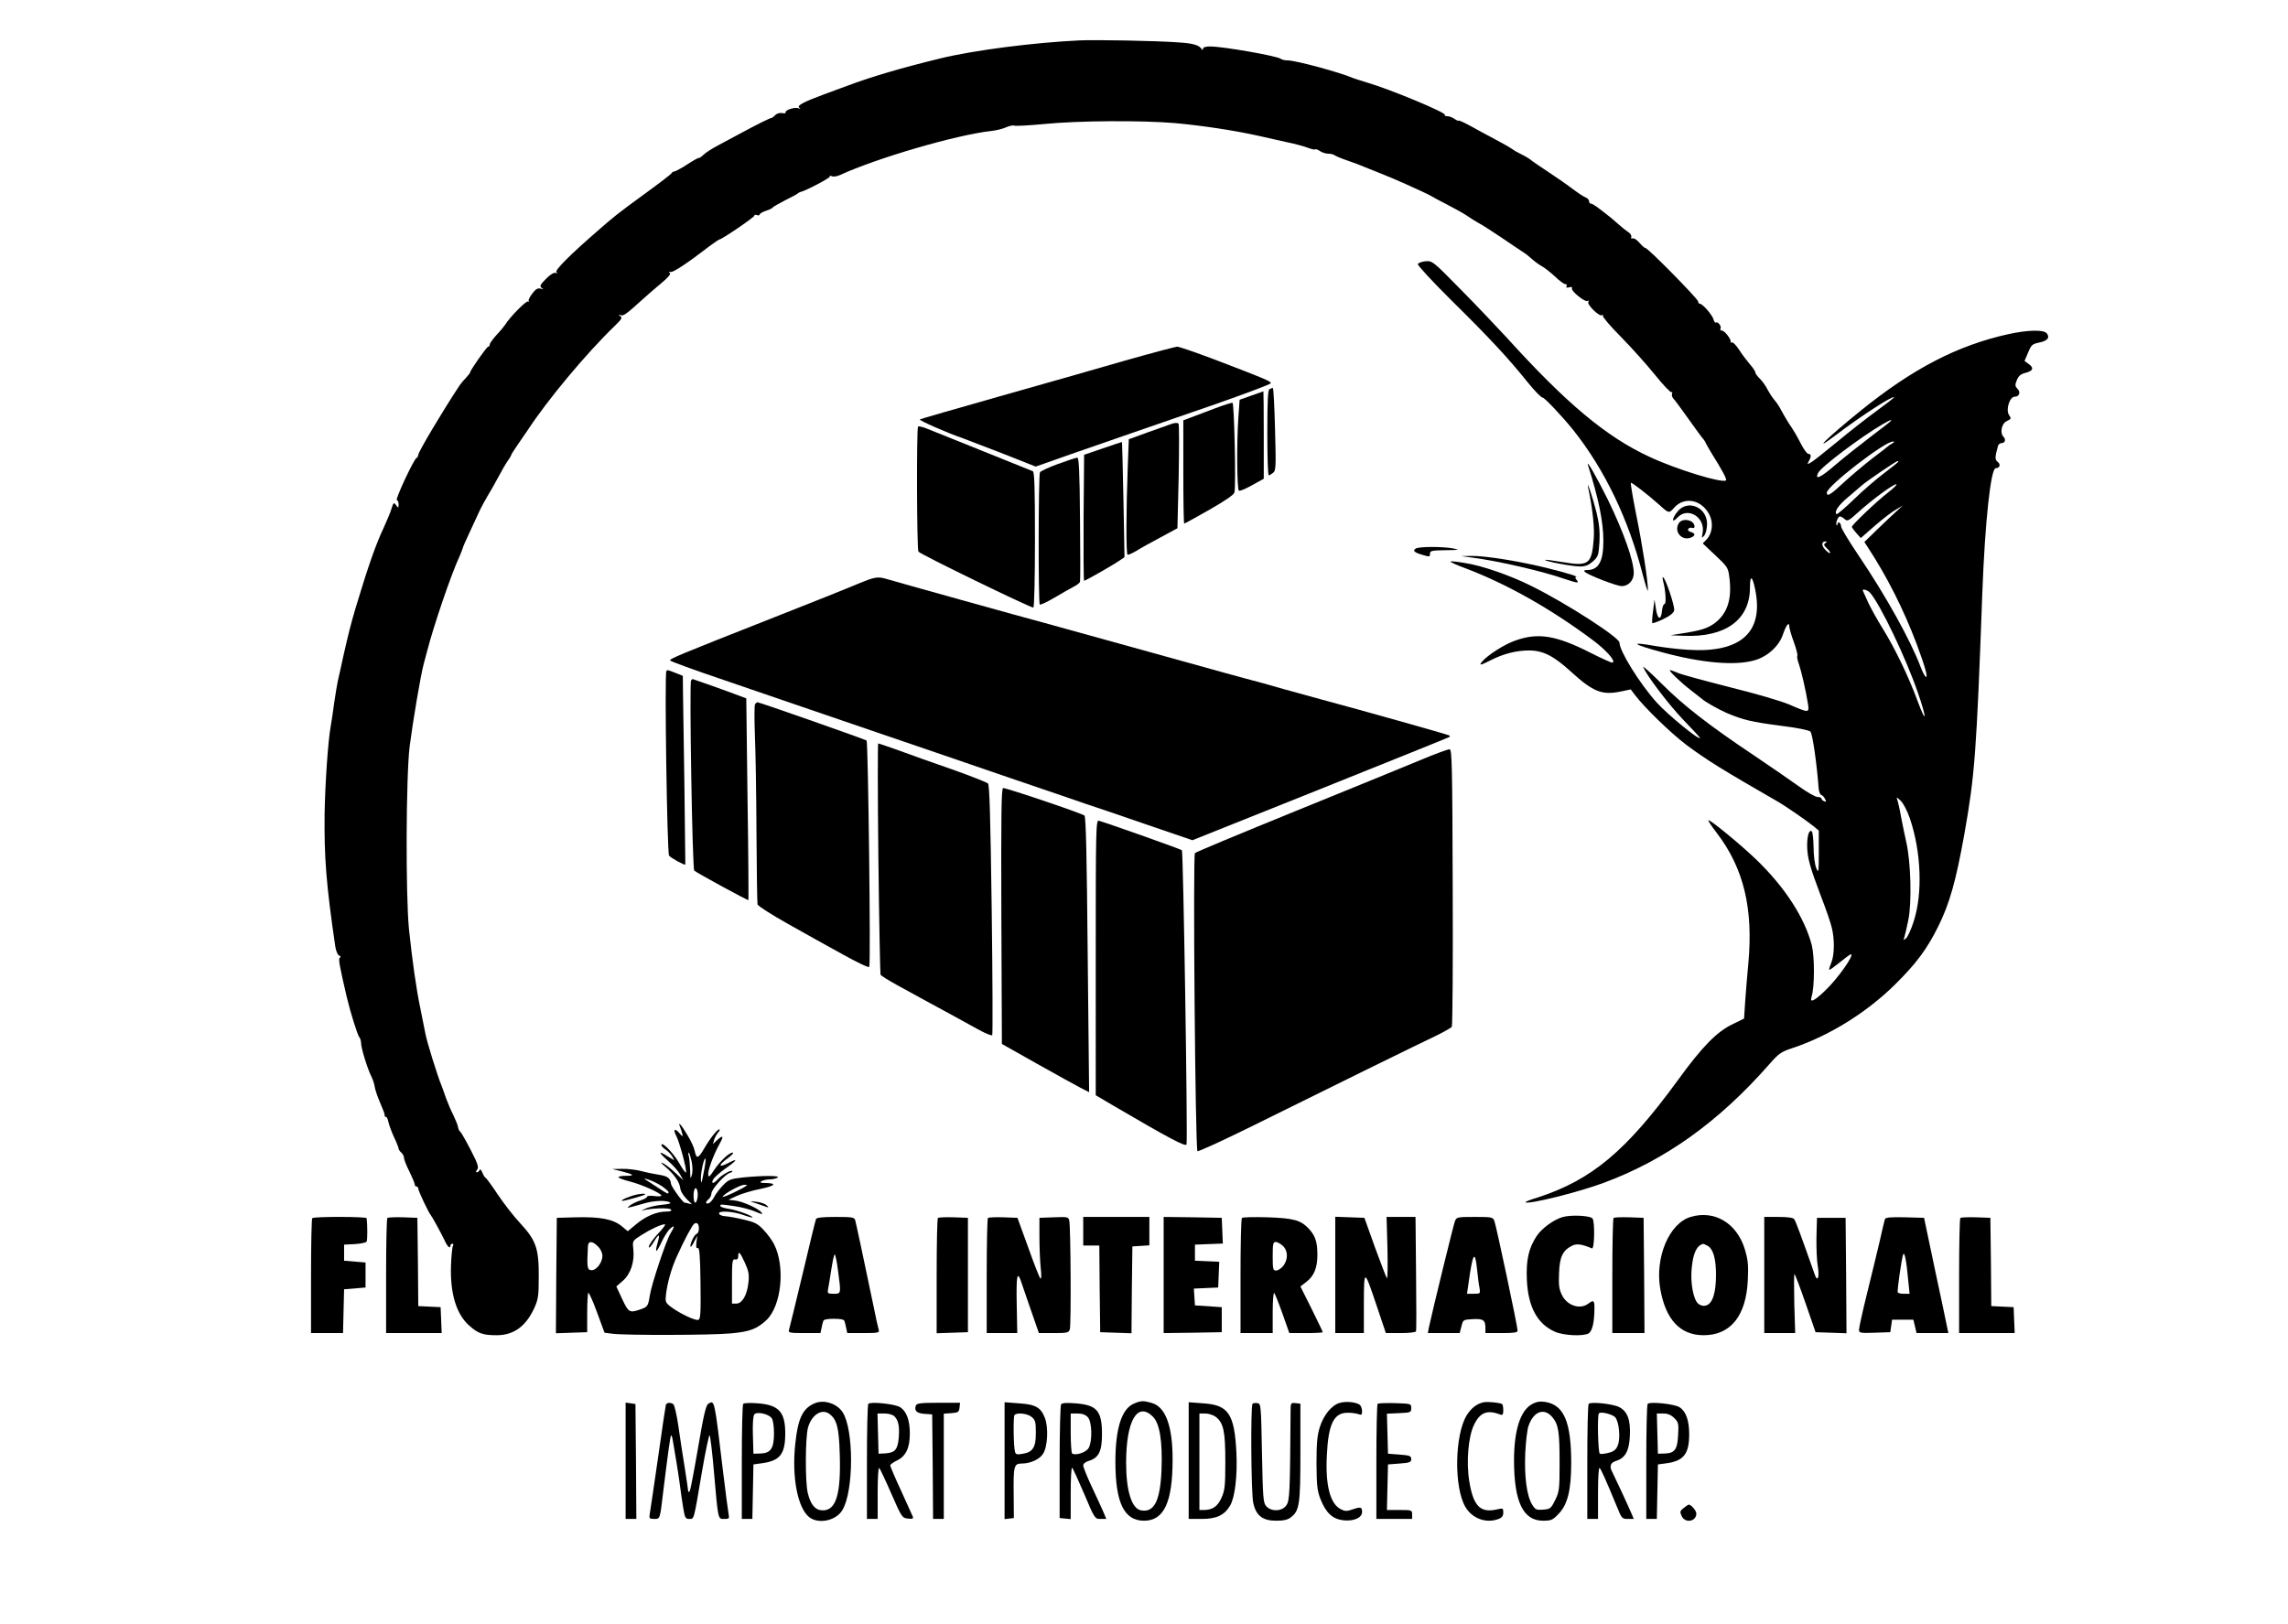 <?xml version="1.0" standalone="no"?>
<!DOCTYPE svg PUBLIC "-//W3C//DTD SVG 20010904//EN"
 "http://www.w3.org/TR/2001/REC-SVG-20010904/DTD/svg10.dtd">
<svg version="1.0" xmlns="http://www.w3.org/2000/svg"
 width="1024pt" height="727.2pt" viewBox="0 0 1024 727.2"
 preserveAspectRatio="xMidYMid meet">
<g transform="translate(0,727.2) scale(0.08,-0.08)"
fill="#000000" stroke="none">
<path d="M6040 8864 c-256 -12 -592 -55 -780 -101 -214 -52 -387 -103 -520
-153 -41 -15 -100 -37 -130 -48 -111 -41 -154 -63 -139 -74 10 -7 8 -8 -7 -3
-23 6 -76 -13 -69 -25 2 -4 -6 -5 -19 -3 -13 3 -30 -2 -39 -11 -8 -9 -18 -16
-21 -16 -8 0 -82 -37 -171 -85 -38 -21 -96 -51 -127 -68 -32 -17 -68 -40 -80
-51 -12 -12 -25 -21 -28 -20 -5 1 -24 -9 -92 -53 -21 -12 -42 -23 -47 -23 -5
0 -11 -4 -13 -8 -1 -5 -70 -58 -153 -118 -153 -112 -167 -123 -264 -208 -151
-131 -240 -220 -228 -229 8 -6 7 -7 -4 -4 -10 3 -31 -9 -55 -34 -33 -33 -36
-41 -24 -50 12 -8 10 -9 -6 -4 -16 4 -28 -3 -47 -29 -14 -18 -23 -37 -19 -41
4 -5 2 -5 -4 -2 -10 6 -105 -91 -127 -129 -5 -8 -26 -34 -48 -57 -21 -23 -39
-48 -39 -54 0 -7 -4 -13 -9 -13 -8 0 -101 -133 -101 -144 0 -3 -10 -16 -22
-29 -13 -13 -29 -32 -37 -44 -91 -137 -231 -372 -231 -388 0 -7 -4 -15 -9 -17
-15 -5 -121 -233 -111 -236 6 -2 10 -13 10 -25 -1 -21 -1 -21 -14 -4 -13 17
-15 15 -26 -20 -6 -21 -26 -67 -42 -103 -45 -95 -87 -214 -158 -450 -26 -87
-43 -155 -70 -275 -12 -55 -25 -116 -30 -135 -4 -19 -13 -73 -20 -120 -6 -47
-15 -107 -20 -135 -15 -82 -31 -320 -34 -485 -3 -249 9 -401 60 -748 4 -24 13
-46 21 -49 9 -4 11 -8 4 -12 -9 -6 -2 -45 39 -221 20 -85 61 -215 70 -224 5
-5 10 -21 10 -33 0 -28 36 -145 58 -188 8 -16 16 -41 18 -55 2 -14 12 -46 22
-70 30 -71 35 -85 34 -92 -1 -5 2 -8 7 -8 5 0 11 -13 14 -29 3 -15 17 -53 31
-84 15 -31 26 -60 26 -65 0 -5 7 -15 15 -22 8 -7 15 -20 15 -29 0 -9 13 -43
30 -76 16 -33 30 -66 30 -72 0 -7 5 -13 10 -13 6 0 10 -6 10 -12 0 -12 59
-137 70 -148 6 -6 60 -104 80 -147 15 -32 30 -43 30 -23 0 6 5 10 11 10 5 0 7
-5 3 -12 -4 -6 -9 -56 -11 -111 -5 -157 30 -272 103 -336 48 -43 77 -53 150
-53 96 -1 165 48 213 152 22 49 25 68 25 175 1 158 -15 204 -104 300 -36 38
-92 111 -125 160 -33 50 -64 92 -68 94 -5 2 -13 15 -19 30 -6 15 -12 21 -15
13 -3 -6 -9 -12 -15 -12 -7 0 -6 5 1 14 8 10 6 24 -9 57 -31 65 -78 152 -87
158 -4 3 -10 15 -11 26 -2 11 -14 40 -26 65 -13 25 -31 68 -41 95 -9 28 -21
59 -25 70 -24 58 -82 246 -90 290 -4 22 -17 85 -28 140 -24 115 -45 265 -64
445 -19 189 -17 858 4 1025 18 139 61 395 78 458 5 20 14 54 20 75 35 137 134
429 181 529 10 24 19 46 19 49 0 3 15 38 34 78 18 39 44 94 56 121 13 28 35
68 48 90 14 22 40 68 58 102 18 34 42 76 53 92 12 16 21 32 21 35 0 3 18 31
40 63 22 32 46 67 53 77 109 167 328 430 487 583 38 37 43 45 30 54 -13 9 -12
10 2 5 17 -5 33 7 121 87 23 21 70 62 104 90 42 35 58 54 50 60 -8 5 -7 7 5 5
15 -3 96 51 218 145 27 20 52 37 55 37 13 0 195 124 195 133 0 5 7 7 15 3 8
-3 15 -1 15 4 0 4 15 14 34 20 19 6 36 14 38 18 2 4 33 22 70 41 37 18 70 36
73 40 4 3 10 6 13 7 24 3 172 81 165 87 -4 5 1 5 10 1 10 -4 30 -1 45 6 209
96 650 225 847 247 28 3 65 12 82 20 18 8 39 13 47 10 8 -3 84 1 168 9 190 19
547 21 733 5 151 -14 327 -40 470 -72 50 -11 122 -27 160 -36 39 -8 87 -21
109 -29 21 -8 41 -13 44 -10 2 3 14 -1 26 -9 11 -8 32 -15 46 -15 14 0 30 -4
35 -8 6 -5 39 -19 75 -31 36 -12 79 -29 95 -36 17 -7 57 -23 90 -36 59 -22
256 -110 285 -128 8 -5 49 -27 90 -48 41 -21 89 -48 105 -59 17 -12 46 -30 65
-41 20 -10 82 -50 138 -88 57 -39 110 -74 119 -80 9 -5 29 -22 45 -36 17 -15
42 -33 56 -40 14 -8 46 -33 71 -56 24 -24 51 -43 58 -43 8 0 11 -5 7 -12 -5
-7 0 -9 14 -6 13 4 19 2 16 -6 -5 -15 73 -79 88 -70 7 4 8 3 4 -5 -10 -15 61
-84 76 -75 6 4 8 3 5 -3 -3 -5 42 -59 102 -119 59 -60 144 -155 190 -212 45
-56 87 -100 92 -97 5 4 6 0 3 -8 -3 -8 1 -21 8 -28 8 -8 44 -57 81 -109 37
-52 73 -102 80 -110 8 -8 17 -22 20 -30 4 -8 17 -31 29 -51 62 -99 90 -151 84
-157 -19 -18 -275 60 -429 132 -240 111 -464 298 -797 666 -58 63 -175 186
-261 273 -152 155 -156 158 -194 155 -21 -2 -40 -9 -43 -16 -2 -7 83 -99 190
-205 209 -206 317 -322 425 -457 38 -47 75 -85 83 -85 11 0 109 -104 171 -181
176 -221 309 -498 389 -809 16 -60 29 -101 29 -89 2 44 -31 256 -65 422 -19
96 -33 177 -30 180 5 4 101 -71 161 -125 52 -47 52 -47 82 -13 57 63 153 44
196 -40 23 -45 17 -103 -14 -137 l-23 -24 71 -67 c69 -65 71 -69 78 -125 15
-120 -11 -200 -82 -254 -41 -30 -78 -42 -198 -60 l-50 -8 75 -3 c233 -10 370
90 370 270 0 72 13 68 29 -10 50 -241 -81 -358 -378 -338 -53 3 -134 13 -181
21 -147 26 -131 11 38 -35 225 -61 412 -77 521 -44 71 21 135 80 156 145 17
50 35 73 35 43 0 -9 11 -48 25 -86 14 -38 23 -73 20 -78 -3 -5 1 -26 9 -47 13
-37 39 -148 51 -225 7 -48 4 -48 -104 -1 -49 21 -191 62 -336 98 -137 35 -267
70 -287 79 -21 9 -41 16 -45 16 -12 0 59 -69 117 -113 30 -23 57 -44 60 -47
15 -15 92 -59 140 -80 93 -39 139 -50 300 -71 91 -11 160 -25 168 -33 12 -11
36 -180 46 -315 1 -19 8 -37 14 -39 7 -2 17 -12 22 -23 8 -15 7 -17 -5 -13 -8
4 -15 10 -15 15 0 5 -10 9 -22 9 -11 0 -58 26 -102 58 -45 32 -157 110 -251
173 -256 171 -398 282 -519 403 -60 60 -107 102 -103 93 18 -46 140 -207 223
-294 52 -54 94 -99 94 -102 0 -18 -180 129 -242 198 -96 107 -208 288 -208
335 0 28 -292 217 -489 315 -119 60 -282 117 -379 131 -41 7 -75 10 -78 8 -2
-3 35 -20 84 -38 232 -88 475 -225 710 -400 77 -57 134 -121 113 -128 -5 -2
-62 24 -127 57 -188 95 -289 112 -415 67 -62 -21 -157 -82 -188 -119 -19 -23
-9 -21 52 10 70 35 140 53 212 53 77 0 138 -31 235 -120 123 -112 172 -131
276 -110 l57 12 25 -33 c56 -73 202 -214 287 -278 117 -87 205 -141 504 -313
45 -25 169 -111 206 -141 l30 -25 0 -122 c0 -113 -1 -119 -14 -88 -8 18 -15
70 -15 115 -1 45 -5 86 -10 90 -14 14 -26 -22 -26 -77 0 -68 14 -118 77 -285
28 -71 55 -151 61 -177 16 -65 15 -152 -3 -195 -8 -20 -14 -38 -11 -40 2 -2
28 17 59 42 31 25 58 45 61 45 24 0 -75 -140 -147 -207 -60 -57 -84 -67 -72
-30 17 55 17 222 1 287 -40 155 -151 326 -312 481 -90 86 -252 219 -266 219
-5 0 16 -32 47 -72 150 -197 204 -421 176 -728 -7 -69 -14 -167 -18 -218 l-6
-92 -65 -32 c-87 -41 -171 -127 -307 -315 -289 -396 -481 -556 -782 -654 -40
-12 -71 -24 -69 -27 14 -14 301 57 441 110 342 127 640 340 922 661 55 63 67
71 134 93 203 68 412 198 570 354 121 120 178 197 242 325 64 129 99 254 146
515 59 334 68 451 101 1355 15 396 47 695 75 695 23 0 29 22 11 35 -16 13 -16
25 1 88 2 9 11 17 18 17 22 0 29 20 13 36 -20 20 -11 72 16 86 29 15 29 14 15
36 -19 30 4 102 32 102 26 0 35 26 15 45 -13 14 -14 21 -3 48 10 24 22 34 50
41 42 11 47 28 15 50 l-22 16 20 47 c18 43 23 48 62 56 46 9 62 28 42 52 -18
21 -105 19 -215 -5 -284 -63 -534 -192 -829 -431 -182 -147 -280 -243 -136
-134 141 107 317 221 326 212 2 -2 -42 -36 -97 -76 -56 -41 -156 -119 -223
-175 -67 -55 -132 -107 -145 -114 -21 -12 -21 -11 -12 7 15 26 14 41 -2 41 -7
0 -25 24 -40 53 -28 54 -38 71 -72 122 -11 17 -28 47 -39 67 -10 20 -27 46
-37 57 -10 11 -28 38 -40 60 -11 23 -32 51 -45 63 -13 13 -24 28 -24 34 0 6
-13 26 -30 45 -16 19 -44 55 -61 82 -17 26 -35 44 -40 41 -5 -3 -8 -2 -7 3 4
14 -34 63 -49 63 -8 0 -11 5 -8 10 8 13 -14 42 -25 35 -4 -3 -11 5 -14 18 -7
25 -61 87 -76 87 -5 0 -10 6 -10 13 0 14 -285 304 -295 299 -3 -1 -17 11 -32
28 -14 17 -32 29 -39 26 -8 -3 -11 0 -8 8 3 7 -5 20 -18 28 -13 9 -35 26 -49
39 -15 13 -35 31 -45 39 -79 63 -103 80 -113 80 -6 0 -11 6 -11 14 0 7 -8 16
-17 20 -10 3 -45 26 -78 51 -33 25 -94 67 -135 94 -41 27 -82 55 -91 62 -8 8
-33 23 -55 34 -21 10 -46 24 -54 31 -8 6 -51 31 -95 54 -44 23 -108 58 -142
77 -35 19 -63 31 -63 28 0 -3 -10 1 -22 9 -12 9 -31 16 -42 16 -11 0 -16 3
-13 7 12 11 -307 144 -438 182 -33 10 -67 21 -75 24 -73 32 -318 98 -365 99
-16 0 -35 4 -40 9 -21 16 -323 69 -395 69 -25 0 -40 -5 -40 -12 0 -9 -3 -10
-8 -2 -14 22 -49 32 -133 37 -123 9 -461 15 -549 11z m4540 -2128 c0 -2 -51
-42 -112 -88 -62 -47 -150 -117 -196 -156 -86 -75 -121 -91 -101 -49 16 34
242 204 363 274 43 24 46 25 46 19z m5 -128 c-11 -6 -22 -14 -25 -17 -3 -3
-41 -33 -85 -66 -43 -33 -114 -93 -157 -132 -77 -72 -98 -85 -98 -60 0 36 324
287 370 286 10 0 9 -3 -5 -11z m35 -102 c0 -2 -35 -30 -77 -62 -43 -32 -120
-98 -171 -148 -51 -49 -95 -87 -98 -83 -14 13 11 50 64 94 31 27 66 56 77 66
21 20 193 137 201 137 2 0 4 -2 4 -4z m-56 -171 c-64 -49 -204 -183 -204 -193
0 -4 12 -20 25 -35 l25 -28 80 70 c44 38 97 79 118 90 l37 22 -35 -32 c-19
-17 -68 -63 -108 -102 l-72 -70 17 -26 c109 -166 202 -350 276 -546 48 -129
65 -191 50 -182 -6 4 -18 28 -28 54 -55 147 -196 401 -347 624 -54 80 -98 153
-98 162 0 8 -4 19 -10 22 -5 3 -10 1 -10 -6 0 -7 -2 -10 -5 -8 -8 8 7 49 18
49 6 0 18 -7 27 -15 15 -14 22 -10 75 38 79 71 195 157 213 157 8 0 -12 -20
-44 -45z m-352 -284 c-11 -7 -9 -13 9 -30 12 -11 20 -23 17 -26 -2 -3 -15 6
-27 19 -23 24 -21 46 2 46 8 0 8 -3 -1 -9z m250 -278 c57 -65 201 -366 267
-558 52 -149 50 -186 -2 -46 -50 136 -127 295 -194 403 -30 48 -66 113 -81
145 -14 32 -28 61 -30 66 -7 15 25 6 40 -10z m223 -1264 c63 -186 72 -419 21
-575 -14 -45 -34 -88 -43 -95 -15 -12 -16 -12 -10 4 3 9 14 54 23 99 20 99 14
322 -11 433 -9 39 -22 104 -30 145 -7 41 -17 84 -21 95 -6 17 -3 15 19 -6 16
-15 38 -59 52 -100z"/>
<path d="M6290 7071 c-151 -44 -468 -134 -705 -201 -236 -67 -434 -124 -439
-127 -7 -5 158 -78 234 -103 14 -5 113 -43 219 -84 l195 -77 190 67 c105 36
261 90 346 120 85 29 295 102 466 161 171 60 312 113 313 118 3 11 -29 24
-319 135 -101 38 -193 70 -205 70 -11 -1 -144 -36 -295 -79z"/>
<path d="M7103 6913 c-10 -3 -13 -62 -13 -244 0 -131 3 -239 8 -239 4 0 15 7
24 14 16 12 17 32 11 245 -3 127 -9 231 -12 230 -3 0 -12 -3 -18 -6z"/>
<path d="M7000 6876 l-65 -23 -7 -99 c-10 -142 -8 -403 3 -410 5 -3 39 11 74
31 l65 36 0 244 c0 135 -1 245 -2 245 -2 -1 -32 -11 -68 -24z"/>
<path d="M6795 6804 c-49 -19 -109 -41 -132 -50 l-43 -16 0 -289 c0 -159 2
-289 5 -289 3 0 66 35 140 77 91 52 137 84 141 97 9 39 -1 499 -11 502 -5 1
-50 -13 -100 -32z"/>
<path d="M6560 6720 c-14 -5 -74 -26 -135 -48 l-110 -40 -6 -158 c-9 -239 -10
-482 -1 -488 4 -2 25 7 47 20 22 14 83 48 136 76 l96 52 7 290 c3 159 3 293
-1 296 -5 4 -19 4 -33 0z"/>
<path d="M5136 6703 c-9 -9 -7 -686 2 -700 9 -14 623 -313 643 -313 5 0 9 161
9 379 0 294 -3 380 -12 384 -7 3 -132 53 -278 112 -146 59 -286 115 -311 125
-26 11 -50 16 -53 13z"/>
<path d="M6170 6581 l-105 -36 -3 -353 c-1 -193 0 -352 3 -352 8 0 162 88 198
113 l28 19 -6 322 c-4 176 -7 322 -8 322 -1 1 -49 -15 -107 -35z"/>
<path d="M5920 6494 c-52 -19 -98 -40 -102 -47 -9 -15 -10 -734 -1 -740 5 -3
42 15 83 39 41 24 89 52 107 61 18 9 33 21 35 27 2 6 2 165 0 354 -2 260 -6
342 -15 341 -7 0 -55 -16 -107 -35z"/>
<path d="M8884 6486 c59 -184 86 -318 86 -422 0 -116 -27 -164 -91 -164 -15 0
-20 -3 -13 -10 18 -18 178 -80 207 -80 37 0 67 32 67 73 0 70 -58 232 -145
411 -62 125 -123 232 -111 192z"/>
<path d="M8885 6360 c25 -117 36 -224 31 -286 -11 -141 -28 -154 -171 -130
-54 9 -99 15 -101 13 -7 -7 151 -37 194 -37 32 0 49 7 73 28 30 27 32 34 37
108 3 58 -1 102 -16 164 -19 78 -59 198 -47 140z"/>
<path d="M9386 6229 c-34 -41 -36 -72 -1 -35 57 62 157 1 140 -87 -6 -30 -5
-31 10 -13 8 11 15 39 15 64 0 93 -107 139 -164 71z"/>
<path d="M9390 6159 c-25 -46 19 -96 68 -78 28 10 28 25 1 32 -12 3 -18 10
-14 17 4 6 13 9 21 6 8 -3 14 0 14 7 0 39 -72 52 -90 16z"/>
<path d="M7920 6020 c-19 -12 -8 -22 41 -36 36 -11 39 -10 39 7 0 17 9 19 88
20 76 1 81 2 42 10 -63 11 -192 11 -210 -1z"/>
<path d="M8240 5969 c146 -19 391 -76 514 -119 71 -24 83 -25 66 -5 -7 8 -9
15 -4 16 19 1 -43 21 -156 49 -152 38 -349 70 -425 69 l-60 -1 65 -9z"/>
<path d="M4795 5821 c-49 -21 -259 -105 -465 -186 -538 -212 -585 -232 -581
-241 2 -5 139 -55 305 -111 165 -57 342 -117 391 -134 50 -17 259 -89 465
-159 206 -70 535 -183 730 -250 195 -66 389 -133 430 -147 41 -13 193 -65 338
-115 l263 -90 717 287 c394 158 719 289 721 291 2 2 2 6 0 8 -3 4 -512 147
-714 201 -27 7 -117 32 -200 55 -82 24 -188 53 -235 65 -47 13 -192 52 -322
89 -396 110 -708 196 -798 221 -110 29 -834 231 -880 245 -51 15 -66 12 -165
-29z"/>
<path d="M9304 5838 c14 -48 19 -128 8 -128 -6 0 -12 -17 -14 -37 -5 -57 -25
-52 -34 9 l-8 53 -8 -64 c-5 -35 -7 -66 -4 -68 2 -2 29 7 60 22 38 18 58 34
62 49 5 22 -50 186 -63 186 -3 0 -2 -10 1 -22z"/>
<path d="M3728 5335 c-11 -11 4 -1020 15 -1033 11 -14 88 -56 91 -50 0 2 -2
197 -5 433 -4 237 -7 473 -8 526 l-1 97 -40 16 c-46 18 -45 18 -52 11z"/>
<path d="M3866 5282 c-10 -17 7 -1054 18 -1064 18 -15 299 -168 303 -165 1 2
0 257 -5 566 l-7 563 -35 13 c-68 26 -262 95 -265 95 -2 0 -6 -4 -9 -8z"/>
<path d="M4224 5149 c-4 -6 -4 -82 -1 -168 4 -86 8 -331 9 -546 1 -214 4 -397
6 -406 2 -9 79 -58 170 -109 92 -52 230 -129 307 -171 77 -43 143 -75 148 -70
9 9 -6 1257 -15 1267 -7 6 -598 214 -610 214 -4 0 -10 -5 -14 -11z"/>
<path d="M4914 4289 c4 -353 10 -646 12 -653 2 -6 46 -33 97 -61 50 -27 121
-66 157 -86 36 -19 99 -54 140 -76 41 -22 108 -59 149 -82 41 -23 78 -38 82
-34 3 5 2 321 -3 703 -7 516 -12 698 -21 706 -7 6 -97 42 -202 79 -104 36
-239 84 -298 106 -60 21 -111 39 -114 39 -3 0 -3 -289 1 -641z"/>
<path d="M7945 4836 c-82 -34 -397 -163 -700 -286 -302 -123 -555 -228 -560
-234 -12 -12 2 -1655 14 -1668 3 -4 130 54 281 128 490 243 963 475 1050 516
47 23 88 46 92 52 4 6 7 357 5 781 -2 675 -4 770 -17 772 -8 1 -82 -26 -165
-61z"/>
<path d="M5602 3964 l3 -716 195 -110 c107 -60 217 -121 244 -135 l49 -25 -8
769 c-5 561 -10 771 -18 779 -13 12 -433 154 -455 154 -10 0 -12 -147 -10
-716z"/>
<path d="M6130 3731 l0 -770 93 -55 c319 -187 412 -236 415 -220 7 32 -18
1638 -26 1646 -6 6 -397 145 -464 165 -17 5 -18 -36 -18 -766z"/>
<path d="M3805 2783 c4 -10 9 -27 12 -38 4 -18 2 -18 -16 4 -28 31 -37 21 -17
-17 18 -35 59 -188 54 -203 -2 -5 -20 19 -40 55 -34 58 -98 122 -98 98 0 -5
11 -17 25 -26 13 -9 29 -26 36 -38 l11 -21 -35 21 c-55 35 -56 26 -2 -22 28
-24 59 -59 69 -77 l19 -34 -44 41 c-24 23 -55 47 -69 54 -18 8 -14 3 12 -19
48 -41 79 -85 83 -117 2 -23 22 -52 55 -82 13 -12 13 -13 -3 -8 -10 3 -23 6
-27 6 -10 0 -74 89 -76 105 -3 31 -19 43 -62 50 -26 4 -72 13 -102 21 -30 8
-79 14 -110 13 l-55 -1 53 -13 c68 -17 76 -25 24 -25 -23 0 -42 -3 -42 -8 0
-4 29 -15 65 -24 69 -18 175 -66 175 -79 0 -4 -18 -5 -40 -2 -23 3 -40 1 -40
-4 0 -5 -17 -15 -38 -21 -20 -6 -46 -19 -57 -27 -23 -19 -26 -19 80 11 55 16
123 18 143 5 9 -5 -8 -10 -45 -13 -32 -3 -74 -13 -93 -22 -19 -9 -26 -13 -15
-10 42 13 152 17 159 5 5 -7 -4 -11 -27 -11 -53 0 -114 -26 -167 -70 l-48 -40
-36 30 c-49 38 -118 51 -252 48 l-109 -3 -3 -323 -2 -323 87 3 88 3 0 107 c0
58 3 109 6 113 4 3 26 -46 49 -109 l42 -114 47 -6 c77 -9 549 -8 656 2 108 9
150 25 203 75 85 81 106 303 41 427 -10 19 -35 54 -56 76 -33 36 -49 44 -112
59 -41 10 -88 18 -104 19 -17 1 -32 7 -34 14 -7 18 72 15 135 -7 28 -10 52
-16 52 -14 0 10 -89 42 -132 48 -27 4 -48 11 -48 16 0 11 -1 11 81 -1 36 -5
88 -19 114 -30 40 -17 46 -18 34 -4 -19 23 -107 62 -149 66 l-35 4 48 22 c26
12 86 30 132 39 83 17 95 32 25 33 -26 0 -31 3 -20 10 8 5 29 10 45 10 17 0
37 5 45 10 19 12 -81 12 -193 1 -70 -8 -81 -12 -111 -43 -19 -19 -41 -48 -50
-65 -8 -17 -22 -33 -31 -36 -19 -8 -20 7 0 23 8 7 15 21 15 31 0 23 74 106
102 115 11 3 17 8 15 11 -8 7 -60 -22 -81 -46 -24 -27 -40 -27 -26 -1 6 11 37
39 70 62 67 47 72 60 11 28 -53 -27 -53 -10 1 29 23 17 35 31 27 31 -20 0 -71
-48 -105 -99 -24 -37 -30 -41 -32 -25 -3 23 28 108 63 172 26 46 21 53 -14 21
l-23 -22 7 24 c4 13 14 32 23 42 8 9 11 17 6 17 -12 0 -54 -53 -88 -113 -31
-52 -40 -53 -50 -6 -3 17 -22 58 -42 90 -34 57 -54 78 -39 42z m64 -191 c6
-30 7 -60 1 -78 -7 -25 -8 -22 -9 26 -1 30 -4 65 -7 78 -4 12 -4 22 -1 22 3 0
10 -22 16 -48z m67 -67 c-11 -59 -14 -64 -15 -31 -1 38 20 128 26 110 2 -5 -3
-41 -11 -79z m-233 -73 c20 -14 37 -29 37 -33 0 -13 -4 -12 -58 24 -27 17 -58
37 -68 44 -15 10 -12 10 16 1 19 -6 52 -22 73 -36z m476 5 c-21 -18 -139 -73
-136 -64 5 16 97 66 121 67 11 0 17 -2 15 -3z m-277 -34 c5 -25 -3 -63 -13
-63 -5 0 -9 18 -9 40 0 40 15 56 22 23z m8 -209 c0 -14 -6 -27 -14 -30 -14 -5
-40 -63 -32 -71 2 -2 11 11 20 29 l17 33 -5 -37 c-3 -26 -1 -35 8 -32 9 3 13
-42 15 -196 2 -168 0 -201 -12 -206 -17 -6 -105 36 -154 73 -30 23 -32 28 -27
71 8 65 31 147 61 212 41 91 86 175 97 182 16 10 26 -1 26 -28z m-229 -28
c-28 -30 -51 -63 -51 -73 0 -11 10 -1 26 25 30 50 38 50 24 1 -18 -63 -10 -65
19 -4 15 33 38 69 50 79 26 24 27 13 1 -28 -24 -40 -106 -285 -115 -347 -9
-58 -12 -63 -54 -77 -59 -20 -65 -17 -100 58 l-33 71 37 32 c43 38 66 106 58
178 -5 45 -5 45 43 76 53 34 111 61 133 62 8 1 -9 -23 -38 -53z m-336 -71 c15
-14 25 -36 25 -53 0 -39 -36 -84 -64 -80 -21 3 -23 18 -17 133 1 32 25 32 56
0z m822 -91 c21 -46 25 -66 20 -111 -7 -70 -35 -118 -68 -118 l-24 0 0 125 c0
114 2 125 18 122 11 -2 17 4 17 18 0 33 10 23 37 -36z"/>
<path d="M3527 2395 c-36 -12 -58 -25 -44 -25 13 0 120 30 125 35 10 10 -44 4
-81 -10z"/>
<path d="M4205 2364 c11 -3 38 -12 60 -20 37 -14 39 -14 24 1 -9 9 -36 18 -60
20 -24 3 -35 2 -24 -1z"/>
<path d="M8741 2279 c-51 -15 -118 -65 -145 -107 -45 -69 -59 -135 -54 -246 7
-150 59 -245 156 -288 48 -22 157 -27 189 -10 21 12 33 64 33 143 0 42 -5 46
-34 24 -46 -35 -117 -12 -147 46 -17 35 -20 55 -17 125 3 91 21 127 73 153 26
13 54 9 111 -15 14 -6 17 144 4 166 -11 18 -121 23 -169 9z"/>
<path d="M9458 2280 c-120 -36 -200 -226 -170 -402 30 -173 112 -260 243 -260
151 0 238 109 247 309 4 84 1 113 -17 173 -45 146 -170 220 -303 180z m94
-161 c32 -17 48 -71 48 -163 0 -103 -20 -163 -57 -172 -15 -4 -30 0 -43 11
-27 24 -44 116 -36 198 8 85 28 127 64 136 2 1 12 -4 24 -10z"/>
<path d="M1747 2273 c-4 -3 -7 -150 -7 -325 l0 -318 90 0 89 0 3 123 3 122 60
5 60 5 0 70 0 70 -60 5 -60 5 0 45 0 45 60 3 c33 2 62 8 66 14 5 8 5 93 0 131
-1 9 -295 10 -304 0z"/>
<path d="M2167 2274 c-4 -4 -7 -151 -7 -326 l0 -318 155 0 156 0 -3 73 -3 72
-62 3 -63 3 -2 247 -3 247 -80 3 c-45 1 -84 0 -88 -4z"/>
<path d="M4565 2268 c-3 -7 -37 -146 -75 -308 -39 -162 -73 -303 -76 -312 -5
-16 4 -18 85 -18 l91 0 6 28 c3 15 7 33 10 40 2 8 23 12 59 12 36 0 57 -4 59
-12 3 -7 7 -25 10 -40 l6 -28 91 0 c81 0 90 2 85 18 -3 9 -17 71 -30 137 -51
245 -97 461 -102 478 -5 15 -19 17 -110 17 -75 0 -106 -4 -109 -12z m123 -287
c18 -133 18 -131 -24 -131 -34 0 -36 2 -31 28 3 15 11 64 18 110 7 45 15 82
19 82 3 0 12 -40 18 -89z"/>
<path d="M5247 2274 c-4 -4 -7 -151 -7 -326 l0 -319 88 3 87 3 0 320 0 320
-80 3 c-45 1 -84 0 -88 -4z"/>
<path d="M5527 2274 c-4 -4 -7 -151 -7 -326 l0 -318 86 0 85 0 -3 160 c-3 152
2 188 21 138 4 -13 29 -85 55 -160 l48 -138 83 0 c76 0 84 2 90 21 8 23 5 570
-3 607 -4 22 -8 23 -86 20 l-81 -3 0 -105 c0 -58 3 -136 7 -174 5 -42 4 -66
-2 -60 -5 5 -36 83 -68 174 l-60 165 -79 3 c-43 1 -82 0 -86 -4z"/>
<path d="M6060 2200 l0 -80 45 0 45 0 2 -242 3 -243 87 -3 88 -3 2 243 3 243
48 3 47 3 0 80 0 79 -185 0 -185 0 0 -80z"/>
<path d="M6510 1955 l0 -325 163 2 162 3 0 70 0 70 -75 5 -75 5 -3 47 -3 47
68 3 68 3 3 72 3 72 -68 3 -68 3 0 45 0 45 78 3 78 3 -3 72 -3 72 -162 3 -163
2 0 -325z"/>
<path d="M6948 2274 c-5 -4 -8 -151 -8 -326 l0 -318 90 0 90 0 0 117 c0 66 4
113 9 107 4 -5 25 -57 46 -116 l38 -108 93 0 c52 0 94 2 94 5 0 3 -28 61 -62
130 l-63 126 34 26 c43 34 61 78 61 152 0 71 -12 106 -48 145 -45 48 -84 59
-232 64 -74 2 -138 1 -142 -4z m229 -156 c29 -27 30 -76 2 -112 -11 -14 -29
-26 -40 -26 -17 0 -19 8 -19 80 0 68 2 80 17 80 9 0 27 -10 40 -22z"/>
<path d="M7470 1955 l0 -325 80 0 80 0 0 168 c1 195 1 195 75 -25 l48 -143 82
0 c47 0 85 4 87 10 2 5 2 152 0 325 l-3 315 -81 0 -81 0 5 -175 c2 -96 1 -172
-3 -168 -4 5 -34 82 -67 173 l-59 165 -82 3 -81 3 0 -326z"/>
<path d="M8140 2258 c-8 -19 -124 -494 -147 -600 l-5 -28 89 0 89 0 10 38 c9
37 10 37 63 40 59 3 71 -5 71 -50 l0 -28 90 0 c71 0 90 3 90 14 0 24 -120 589
-130 614 -9 21 -15 22 -110 22 -95 0 -101 -1 -110 -22z m124 -278 c4 -36 9
-80 13 -97 5 -32 5 -33 -32 -33 l-38 0 7 48 c25 184 38 204 50 82z"/>
<path d="M9027 2274 c-4 -4 -7 -151 -7 -326 l0 -318 90 0 90 0 -2 323 -3 322
-80 3 c-45 1 -84 0 -88 -4z"/>
<path d="M9870 1955 l0 -325 86 0 87 0 -5 165 c-2 91 -2 165 1 165 3 0 31 -73
62 -163 l56 -162 87 -3 86 -3 -2 323 -3 323 -80 0 -80 0 -3 -108 c-1 -60 2
-132 7 -160 11 -61 0 -96 -16 -51 -77 218 -107 301 -116 312 -6 8 -37 12 -88
12 l-79 0 0 -325z"/>
<path d="M10545 2268 c-2 -7 -16 -62 -29 -123 -14 -60 -46 -192 -71 -293 -25
-101 -45 -192 -45 -203 0 -18 6 -20 88 -17 l87 3 5 35 5 35 60 0 59 0 9 -37 9
-38 89 0 89 0 -7 33 c-3 17 -34 163 -68 322 l-61 290 -107 3 c-80 2 -108 -1
-112 -10z m130 -340 l8 -78 -31 0 c-17 0 -33 3 -35 8 -5 7 21 186 30 212 8 19
19 -40 28 -142z"/>
<path d="M10967 2274 c-4 -4 -7 -151 -7 -326 l0 -318 155 0 156 0 -3 73 -3 72
-62 3 -63 3 -2 247 -3 247 -80 3 c-45 1 -84 0 -88 -4z"/>
<path d="M4555 1236 c-65 -29 -91 -84 -106 -226 -20 -186 13 -358 78 -410 52
-41 151 -20 186 40 64 107 64 451 1 547 -32 50 -107 73 -159 49z m86 -59 c41
-31 53 -78 57 -227 7 -223 -21 -314 -97 -312 -40 1 -66 31 -82 97 -15 62 -14
308 1 365 20 73 78 110 121 77z"/>
<path d="M6343 1235 c-68 -29 -103 -139 -103 -325 0 -230 49 -330 160 -330
112 0 160 103 160 344 0 187 -40 294 -117 315 -48 14 -61 13 -100 -4z m107
-73 c38 -38 54 -138 48 -297 -7 -174 -41 -241 -115 -227 -52 10 -83 109 -83
266 0 236 63 345 150 258z"/>
<path d="M7494 1239 c-45 -13 -90 -69 -111 -137 -14 -44 -18 -91 -18 -202 1
-126 4 -152 23 -201 31 -77 68 -111 131 -117 57 -5 101 15 101 47 0 27 -7 30
-51 15 -34 -12 -44 -12 -69 1 -59 30 -86 135 -77 302 8 173 39 236 113 237 22
1 49 -3 62 -7 19 -7 22 -5 22 16 0 14 -6 29 -12 35 -20 16 -80 22 -114 11z"/>
<path d="M8301 1243 c-37 -7 -71 -33 -95 -72 -68 -109 -73 -404 -8 -514 38
-65 117 -94 186 -67 19 7 26 17 26 36 0 24 -2 25 -32 18 -96 -23 -135 16 -158
155 -18 108 -6 251 26 317 34 71 74 86 148 58 12 -5 16 1 16 24 0 17 -3 33 -7
35 -15 8 -78 14 -102 10z"/>
<path d="M8570 1232 c-65 -36 -100 -147 -100 -317 1 -231 51 -335 163 -335 45
0 54 4 87 39 50 52 70 133 70 284 0 231 -41 326 -147 342 -27 4 -48 1 -73 -13z
m114 -72 c35 -42 41 -81 41 -260 0 -145 -2 -158 -25 -205 -23 -47 -28 -50 -67
-53 -39 -3 -44 0 -62 29 -30 49 -44 158 -38 289 3 63 11 131 18 150 28 82 87
104 133 50z"/>
<path d="M3500 915 l0 -325 30 0 30 0 -2 322 -3 321 -27 4 -28 4 0 -326z"/>
<path d="M3725 1228 c-2 -7 -22 -141 -44 -298 -23 -157 -43 -297 -46 -312 -4
-25 -2 -28 25 -28 33 0 32 -3 50 150 27 221 40 313 44 317 3 3 7 -10 10 -28 3
-19 12 -72 20 -119 8 -47 17 -110 21 -140 4 -30 11 -83 17 -117 9 -56 13 -63
33 -63 29 0 25 -14 71 258 21 123 41 217 44 210 4 -7 15 -98 24 -203 24 -275
22 -265 58 -265 27 0 29 2 24 28 -3 15 -17 121 -31 237 -49 411 -47 401 -83
379 -13 -9 -26 -64 -57 -247 -22 -129 -43 -239 -47 -243 -5 -4 -8 -3 -8 2 0 5
-9 63 -19 129 -11 66 -27 172 -36 235 -9 63 -22 118 -28 122 -18 12 -37 9 -42
-4z"/>
<path d="M4158 1234 c-5 -4 -8 -151 -8 -326 l0 -318 30 0 29 0 3 152 3 153 50
7 c98 14 127 50 128 162 1 124 -35 164 -154 173 -41 3 -77 2 -81 -3z m159 -80
c8 -10 13 -46 13 -85 0 -84 -18 -111 -76 -113 l-39 -1 -3 104 c-2 62 1 108 8
116 14 17 80 3 97 -21z"/>
<path d="M4858 1234 c-5 -4 -8 -151 -8 -326 l0 -318 30 0 30 0 0 147 c0 91 4
143 9 138 5 -6 36 -71 68 -145 58 -132 60 -135 93 -138 24 -3 31 0 27 10 -3 7
-33 73 -66 146 -34 73 -61 137 -61 142 0 4 17 17 38 27 50 24 72 71 72 151 0
73 -18 124 -54 147 -26 18 -166 33 -178 19z m146 -70 c22 -22 29 -56 24 -120
-6 -66 -21 -83 -73 -87 l-40 -2 -3 113 -3 112 40 0 c23 0 46 -7 55 -16z"/>
<path d="M5124 1225 c-11 -29 4 -44 48 -47 l43 -3 3 -292 2 -293 30 0 30 0 0
294 0 295 43 3 c38 3 42 6 45 31 l3 27 -121 0 c-98 0 -122 -3 -126 -15z"/>
<path d="M5620 916 l0 -327 26 3 26 3 -1 126 c-2 165 1 179 45 179 48 0 99 23
119 54 26 39 31 146 11 200 -23 60 -52 77 -147 83 l-79 6 0 -327z m151 245
c21 -17 24 -28 24 -90 0 -82 -17 -108 -77 -117 -29 -5 -36 -3 -40 13 -8 29
-10 192 -3 203 10 17 72 11 96 -9z"/>
<path d="M5936 1231 c-4 -6 -8 -152 -8 -324 l0 -312 31 -3 31 -3 0 146 c0 80
3 144 8 141 4 -2 34 -68 67 -145 59 -140 60 -141 92 -141 l32 0 -18 43 c-10
23 -39 86 -65 141 -25 54 -46 106 -46 115 0 10 13 21 32 26 55 17 73 54 73
149 0 131 -28 164 -150 173 -49 4 -74 2 -79 -6z m150 -72 c23 -25 26 -132 5
-171 -13 -25 -72 -45 -93 -32 -4 3 -8 54 -8 115 l0 109 38 0 c27 0 45 -7 58
-21z"/>
<path d="M6650 916 l0 -326 74 0 c82 0 126 21 158 75 27 47 41 166 35 295 -11
218 -44 268 -187 277 l-80 6 0 -327z m153 244 c42 -34 52 -80 52 -250 0 -138
-3 -160 -22 -203 -22 -48 -50 -67 -99 -67 l-24 0 0 270 0 270 34 0 c18 0 45
-9 59 -20z"/>
<path d="M7007 1234 c-11 -12 -8 -498 4 -553 15 -72 52 -101 128 -101 43 0 65
5 84 20 47 37 52 73 52 365 l0 270 -27 3 c-27 3 -28 2 -28 -50 -3 -450 -5
-494 -23 -521 -23 -35 -84 -38 -113 -6 -17 19 -19 44 -24 298 -5 268 -6 276
-25 279 -12 2 -24 0 -28 -4z"/>
<path d="M7707 1234 c-4 -4 -7 -151 -7 -326 l0 -318 100 0 100 0 0 25 c0 24
-2 25 -70 25 l-71 0 3 128 3 127 65 5 c57 4 65 8 65 25 0 17 -8 21 -65 25
l-65 5 -3 112 -3 112 68 3 c65 3 68 4 68 28 0 25 -1 25 -90 28 -50 1 -94 0
-98 -4z"/>
<path d="M8888 1234 c-5 -4 -8 -151 -8 -326 l0 -318 30 0 30 0 0 147 c0 92 4
143 9 138 9 -9 32 -60 99 -222 24 -60 27 -63 59 -63 l33 0 -14 33 c-22 51 -96
210 -106 229 -18 33 -11 53 22 63 50 16 72 55 76 138 5 91 -13 139 -60 163
-35 18 -158 31 -170 18z m148 -75 c22 -25 31 -119 14 -159 -9 -22 -22 -33 -51
-40 -22 -6 -44 -8 -49 -5 -10 6 -15 217 -5 226 11 11 75 -5 91 -22z"/>
<path d="M9218 1234 c-5 -4 -8 -151 -8 -326 l0 -318 30 0 29 0 3 153 3 152 45
6 c99 13 130 52 130 163 0 77 -18 128 -54 151 -26 18 -166 33 -178 19z m149
-80 c23 -23 25 -31 21 -95 -4 -81 -19 -101 -75 -103 l-38 -1 -3 113 -3 112 36
0 c25 0 44 -8 62 -26z"/>
<path d="M9419 651 c-21 -16 -22 -22 -11 -45 19 -42 82 -31 82 14 0 16 -29 50
-42 50 -3 0 -16 -8 -29 -19z"/>
</g>
</svg>
